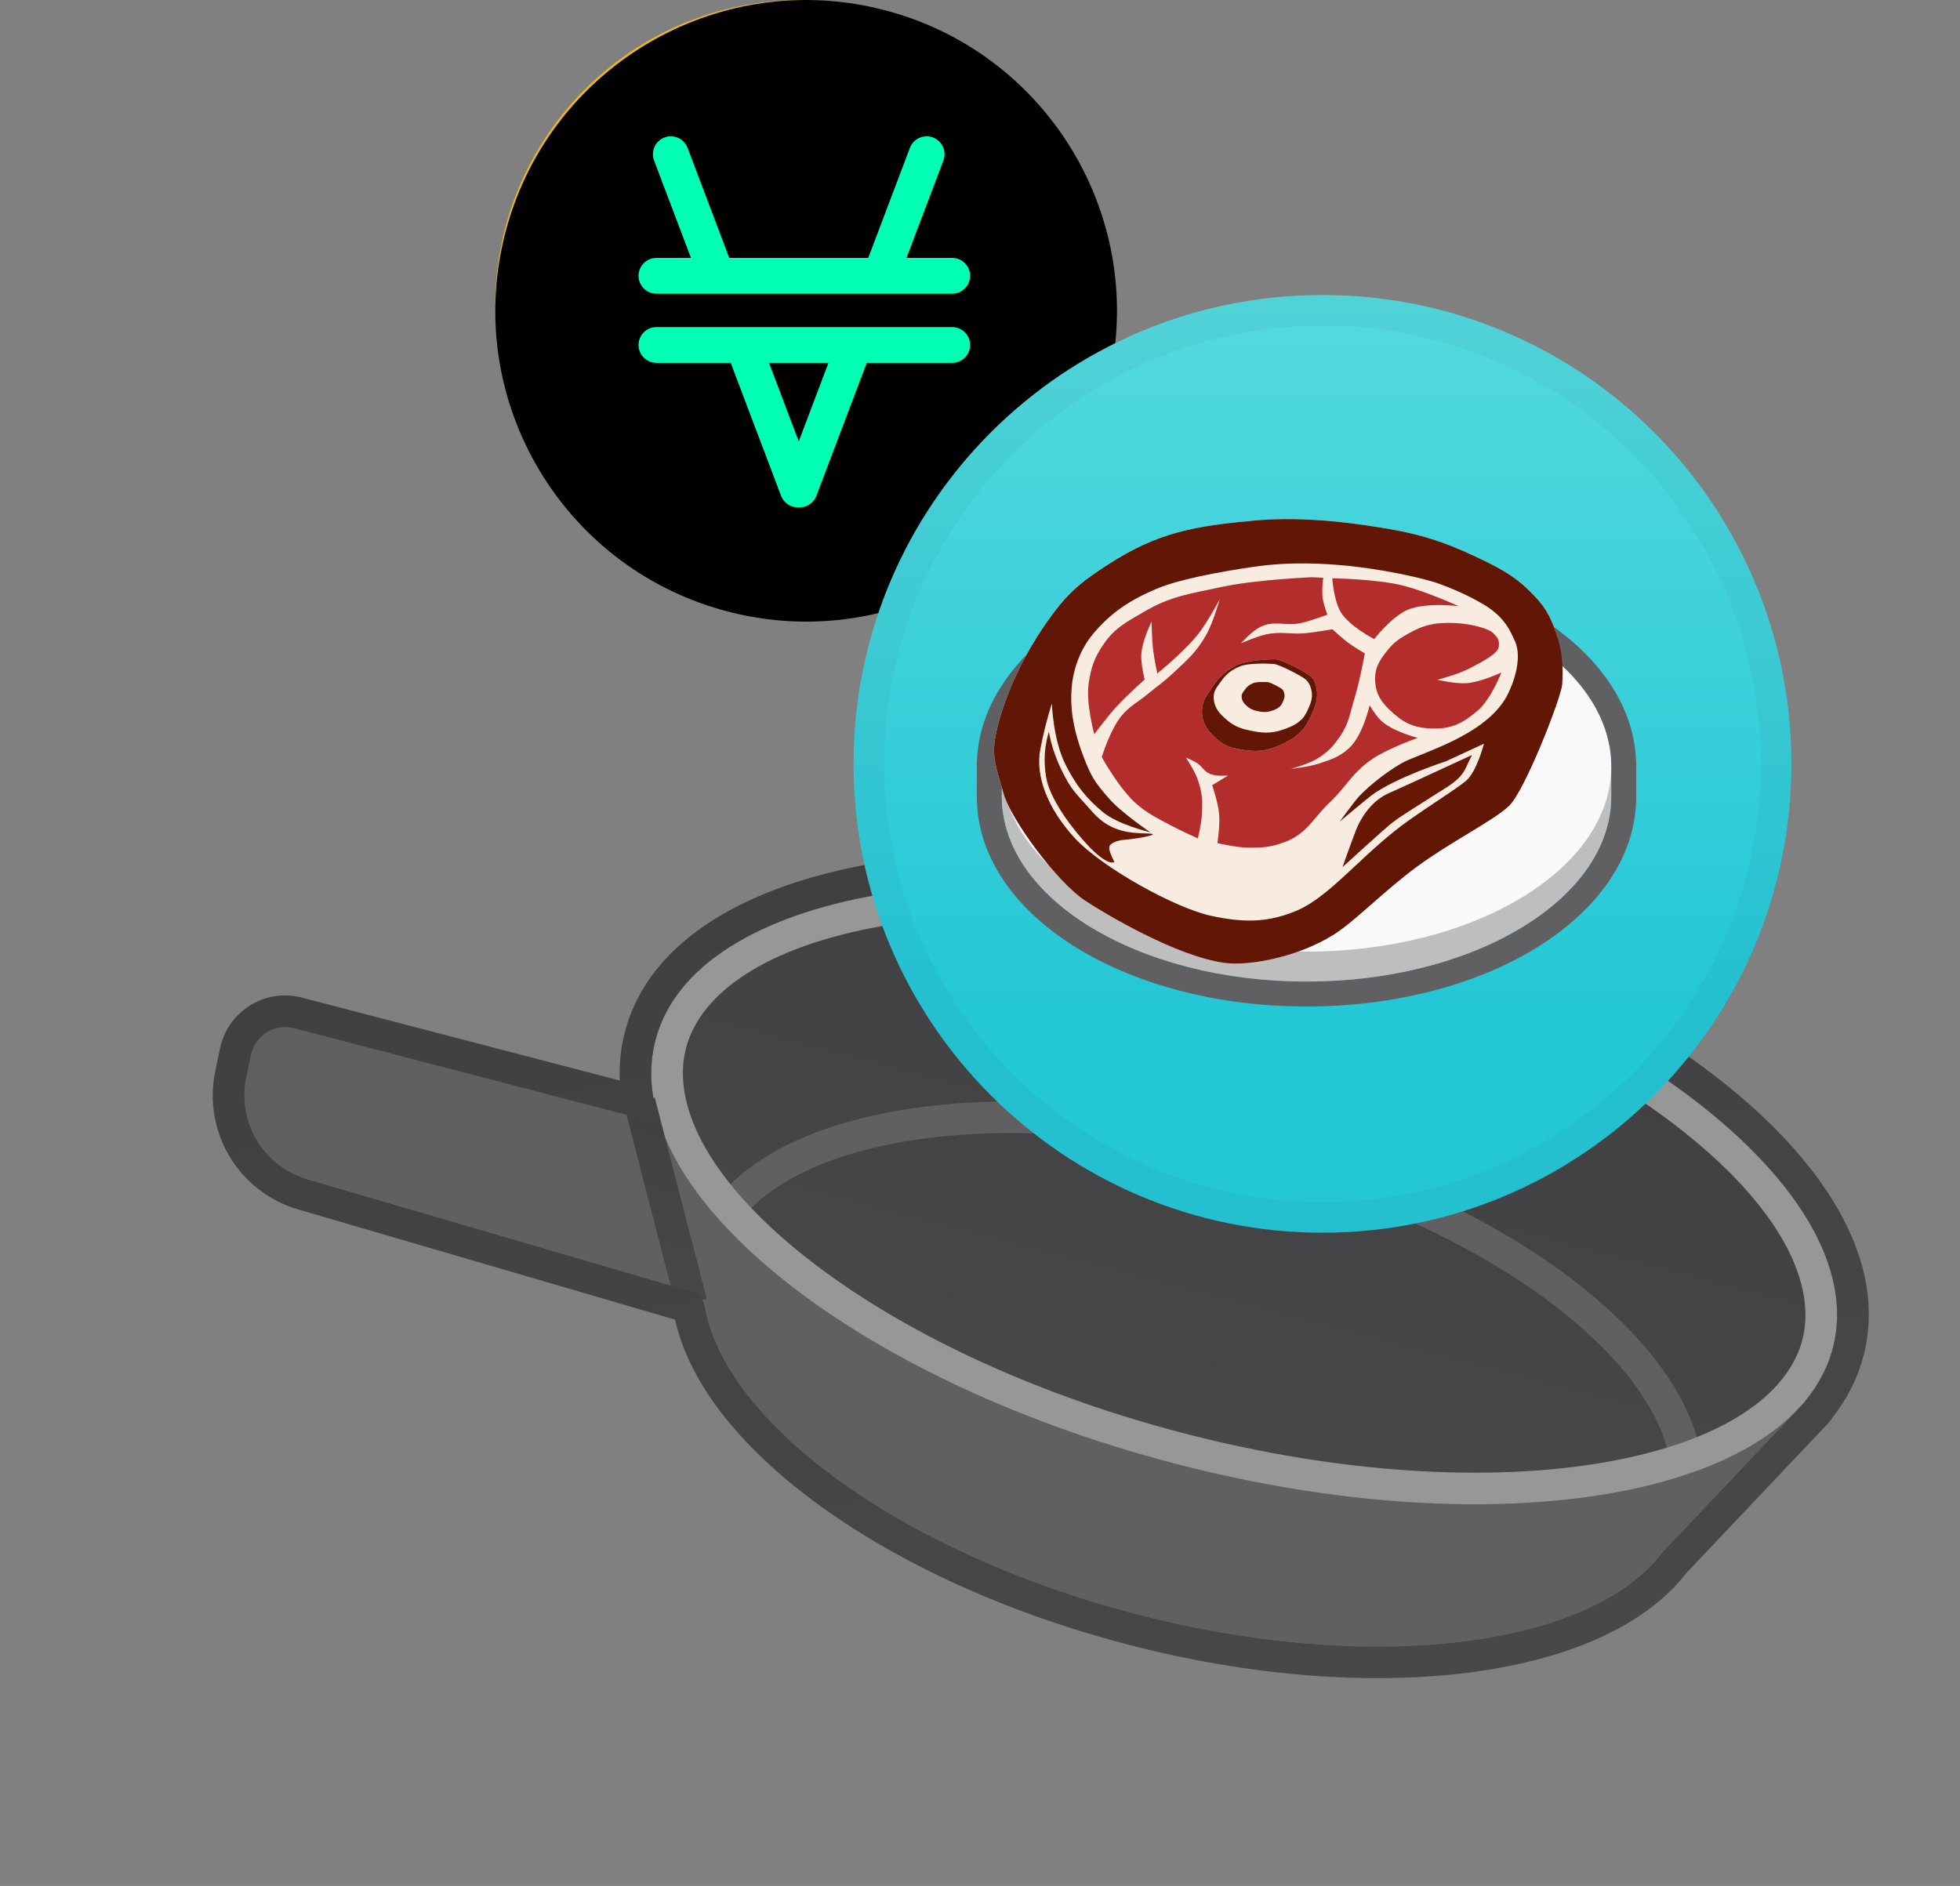 <svg width="186" height="179" viewBox="0 0 186 179" fill="none" xmlns="http://www.w3.org/2000/svg">
<rect x="0" y="0" width="186" height="179" fill="#808080" stroke="none"/>
<path d="M67.045 119.028C63.867 131.172 82.045 146.449 107.647 153.149C133.249 159.849 156.581 155.436 159.759 143.291C162.937 131.146 144.759 115.87 119.157 109.169C93.555 102.468 70.223 106.883 67.045 119.028V119.028Z" fill="#606063"/>
<path d="M155.924 149.273L171.346 132.988L61.992 104.369L67.713 126.187L155.924 149.273Z" fill="#606063"/>
<path d="M68.934 108.293L27.073 97.338C25.258 96.863 23.413 97.992 23.01 99.824L22.542 101.953C22.093 103.997 22.436 106.135 23.503 107.936C24.569 109.736 26.28 111.065 28.288 111.653L70.1 123.892L68.934 108.293Z" fill="#606063"/>
<path d="M62.203 98.71C58.509 112.824 80.527 130.811 111.381 138.886C142.235 146.961 170.241 142.064 173.935 127.95C177.629 113.836 155.611 95.849 124.757 87.774C93.903 79.699 65.896 84.595 62.203 98.709V98.71Z" fill="url(#paint0_linear)"/>
<path fill-rule="evenodd" clip-rule="evenodd" d="M146.673 123.286C153.771 128.506 157.919 134.152 158.538 139.157L161.516 138.789C160.744 132.551 155.779 126.258 148.45 120.869C141.061 115.434 131.011 110.721 119.537 107.718C108.063 104.715 96.993 103.901 87.888 105.019C78.859 106.128 71.448 109.182 67.72 114.242L70.135 116.021C73.127 111.961 79.508 109.071 88.254 107.997C96.924 106.933 107.608 107.698 118.777 110.621C129.946 113.544 139.636 118.111 146.673 123.286V123.286Z" fill="#606063"/>
<path fill-rule="evenodd" clip-rule="evenodd" d="M75.734 118.739C67.013 111.615 63.736 104.698 65.105 99.469C66.474 94.24 72.719 89.815 83.811 87.876C94.618 85.987 108.889 86.722 123.997 90.676C139.105 94.63 151.908 100.98 160.403 107.921C169.124 115.045 172.401 121.962 171.033 127.191C169.665 132.42 163.419 136.844 152.326 138.784C141.52 140.673 127.248 139.937 112.14 135.984C97.032 132.031 84.23 125.68 75.734 118.739V118.739ZM111.381 138.886C80.527 130.811 58.509 112.824 62.203 98.71C65.897 84.596 93.903 79.7 124.757 87.775C155.611 95.85 177.629 113.837 173.935 127.951C170.241 142.065 142.235 146.961 111.381 138.887V138.886Z" fill="#979797"/>
<path fill-rule="evenodd" clip-rule="evenodd" d="M64.167 124.049L59.23 104.926L62.135 104.176L67.072 123.299L64.167 124.049Z" fill="url(#paint1_linear)"/>
<path fill-rule="evenodd" clip-rule="evenodd" d="M62.469 106.189L62.341 105.746L62.139 104.929L61.997 104.389C62.019 104.377 62.027 104.37 62.025 104.362L62.021 104.337L61.901 103.543L61.879 103.352C61.807 102.689 61.783 102.031 61.808 101.378C61.843 100.475 61.974 99.585 62.203 98.71C65.897 84.596 93.903 79.7 124.758 87.774C155.613 95.848 177.63 113.836 173.936 127.95C173.708 128.822 173.385 129.667 172.973 130.469C172.519 131.351 171.971 132.181 171.338 132.945L171.322 132.964C171.333 132.984 171.336 132.989 171.337 132.993L170.726 133.644L157.794 147.299C150.987 156.33 130.198 159.051 107.648 153.149C85.346 147.312 68.677 134.967 66.851 123.854C66.758 123.285 66.367 122.8 65.814 122.639L29.127 111.91C27.129 111.325 25.426 110.008 24.358 108.222C23.289 106.435 22.935 104.311 23.365 102.275L23.824 100.103C24.214 98.258 26.066 97.113 27.89 97.589L62.139 106.52C62.185 106.532 62.233 106.532 62.279 106.52C62.325 106.508 62.367 106.484 62.4 106.45C62.434 106.417 62.458 106.375 62.47 106.329C62.483 106.283 62.482 106.235 62.47 106.189H62.469ZM58.812 102.553C58.748 101.009 58.903 99.468 59.3 97.95C61.625 89.065 71.23 83.985 82.778 81.966C94.612 79.897 109.77 80.751 125.516 84.872C141.262 88.993 154.896 95.674 164.199 103.274C173.277 110.691 179.162 119.825 176.837 128.71C176.28 130.839 175.285 132.774 173.936 134.499C173.817 134.703 173.674 134.893 173.511 135.065L160.082 149.246C155.911 154.652 148.056 157.706 138.984 158.802C129.684 159.926 118.467 159.082 106.888 156.051C95.435 153.054 85.34 148.366 77.809 142.91C70.73 137.78 65.488 131.648 64.066 125.253L28.284 114.789C25.561 113.992 23.239 112.197 21.782 109.761C20.326 107.326 19.843 104.431 20.429 101.655L20.888 99.482C21.632 95.963 25.165 93.778 28.646 94.686L58.811 102.553H58.812Z" fill="url(#paint2_linear)"/>
<path d="M76 58C92.016 58 105 45.016 105 29C105 12.984 92.016 0 76 0C59.984 0 47 12.984 47 29C47 45.016 59.984 58 76 58Z" fill="#F0B90B"/>
<path d="M105.117 36.636C101.177 52.44 85.168 62.058 69.361 58.117C53.56 54.177 43.941 38.169 47.884 22.367C51.822 6.561 67.831 -3.057 83.633 0.883C99.439 4.823 109.058 20.832 105.117 36.636Z" fill="black"/>
<path d="M75.904 8.196V8.218C75.926 8.327 75.926 8.458 75.926 8.59V24.365C75.904 24.452 75.839 24.474 75.773 24.518C75.314 24.737 74.876 24.934 74.417 25.131C73.782 25.415 73.126 25.721 72.491 26.006L70.194 27.056C69.559 27.34 68.925 27.625 68.312 27.909C67.568 28.259 66.802 28.588 66.059 28.938C65.424 29.222 64.79 29.528 64.133 29.813C63.608 30.054 63.083 30.272 62.58 30.513C62.536 30.535 62.492 30.557 62.448 30.557C62.426 30.557 62.426 30.557 62.405 30.535L62.995 29.55C64.133 27.669 65.249 25.809 66.387 23.927C67.59 21.914 68.815 19.901 70.019 17.889C71.135 16.029 72.272 14.169 73.388 12.309C74.198 10.953 75.029 9.596 75.839 8.24C75.861 8.196 75.882 8.174 75.882 8.13H75.904C75.882 8.152 75.904 8.174 75.904 8.196Z" fill="#39DEAE"/>
<path d="M89.337 30.535L89.359 30.556L86.142 32.46L76.034 38.433C75.99 38.455 75.946 38.477 75.924 38.499C75.859 38.499 75.859 38.433 75.859 38.411V38.214V24.693C75.859 24.627 75.859 24.54 75.881 24.474C75.903 24.387 75.968 24.408 76.034 24.43C76.318 24.561 76.625 24.693 76.909 24.824C77.762 25.218 78.616 25.612 79.469 25.984C80.213 26.312 80.935 26.662 81.679 26.99C82.423 27.318 83.167 27.668 83.911 27.997C84.545 28.281 85.201 28.587 85.836 28.872C86.471 29.156 87.127 29.462 87.761 29.747C88.265 29.966 88.768 30.206 89.271 30.425C89.271 30.491 89.293 30.513 89.337 30.535Z" fill="#3CB391"/>
<path d="M75.903 52.086C75.903 52.108 75.881 52.13 75.881 52.152H75.859C75.859 52.108 75.815 52.086 75.793 52.043C74.437 50.139 73.08 48.214 71.724 46.31C70.345 44.363 68.945 42.394 67.567 40.446C66.232 38.565 64.875 36.661 63.541 34.779C63.191 34.276 62.84 33.795 62.49 33.292C62.469 33.248 62.447 33.226 62.403 33.16C62.469 33.16 62.512 33.204 62.534 33.226C64.438 34.342 66.319 35.458 68.223 36.574C70.411 37.864 72.577 39.155 74.765 40.446L75.881 41.103C75.925 41.147 75.925 41.19 75.925 41.234V51.78C75.925 51.889 75.925 51.999 75.903 52.086Z" fill="#39DEAE"/>
<path d="M62.381 30.578V30.557C63.081 30.25 63.76 29.922 64.46 29.616C65.357 29.2 66.254 28.806 67.151 28.39C67.829 28.084 68.529 27.756 69.208 27.45C70.214 26.99 71.199 26.553 72.205 26.093C72.883 25.787 73.562 25.481 74.262 25.152C74.743 24.934 75.246 24.715 75.728 24.496C75.772 24.474 75.837 24.452 75.859 24.408C75.881 24.408 75.881 24.43 75.859 24.452V38.346C75.859 38.411 75.837 38.477 75.881 38.521C75.837 38.587 75.793 38.521 75.772 38.499C75.575 38.39 75.378 38.28 75.181 38.149C70.958 35.655 66.713 33.138 62.49 30.644C62.469 30.622 62.425 30.6 62.381 30.578Z" fill="#46CAA2"/>
<path d="M89.293 33.16H89.315C89.315 33.204 89.271 33.248 89.249 33.292C85.224 38.959 81.198 44.647 77.172 50.314C76.756 50.905 76.319 51.496 75.903 52.086C75.881 52.064 75.881 52.043 75.881 52.021V51.889V41.278V41.081C76.8 40.534 77.697 40.009 78.616 39.462C82.16 37.361 85.705 35.283 89.228 33.182C89.249 33.204 89.271 33.182 89.293 33.16Z" fill="#46CAA2"/>
<path d="M75.881 24.452V24.409V24.277V8.393C75.881 8.327 75.859 8.283 75.903 8.218C80.344 15.591 84.786 22.942 89.206 30.316C89.249 30.382 89.315 30.469 89.337 30.557C89.031 30.447 88.746 30.294 88.462 30.163C88.112 30.01 87.74 29.835 87.389 29.681C87.171 29.572 86.93 29.485 86.711 29.375C86.339 29.2 85.967 29.047 85.595 28.872C85.377 28.784 85.158 28.675 84.939 28.566L83.495 27.909C83.254 27.8 83.014 27.69 82.751 27.581L81.701 27.122C81.482 27.034 81.263 26.925 81.044 26.815L79.6 26.159C79.36 26.049 79.119 25.94 78.856 25.831L77.806 25.371C77.566 25.262 77.347 25.152 77.106 25.043C76.69 24.846 76.275 24.649 75.837 24.474C75.903 24.452 75.881 24.452 75.881 24.452Z" fill="#46CAA2"/>
<path d="M101.207 35.91C97.667 50.107 83.287 58.747 69.087 55.207C54.893 51.667 46.252 37.288 49.794 23.092C53.332 8.894 67.712 0.254 81.907 3.793C96.106 7.332 104.747 21.713 101.207 35.91Z" fill="black"/>
<path d="M90.365 34.44H82.253L77.473 47.062C77.207 47.766 76.514 48.19 75.799 48.155C75.083 48.19 74.391 47.766 74.124 47.062L69.344 34.44H62.292C61.358 34.44 60.594 33.676 60.594 32.742C60.594 31.808 61.358 31.044 62.292 31.044H68.058H71.689H79.907H83.538H90.364C91.298 31.044 92.062 31.808 92.062 32.742C92.062 33.676 91.299 34.44 90.365 34.44ZM90.365 27.875H84.739H81.108H70.489H66.858H62.292C61.358 27.875 60.594 27.111 60.594 26.177C60.594 25.243 61.358 24.479 62.292 24.479H65.572L62.072 15.236C61.742 14.363 62.185 13.378 63.059 13.047C63.932 12.716 64.917 13.16 65.248 14.034L69.204 24.479H82.394L86.349 14.034C86.68 13.16 87.665 12.716 88.538 13.047C89.412 13.378 89.856 14.363 89.525 15.236L86.025 24.479H90.365C91.298 24.479 92.062 25.243 92.062 26.177C92.063 27.111 91.299 27.875 90.365 27.875Z" fill="#00FFB4"/>
<path d="M75.799 41.895L78.622 34.44H72.976L75.799 41.895Z" fill="black"/>
<path d="M125.5 116C149.524 116 169 96.524 169 72.5C169 48.476 149.524 29 125.5 29C101.476 29 82 48.476 82 72.5C82 96.524 101.476 116 125.5 116Z" fill="#0033AD"/>
<path d="M124.785 46.379C126.031 45.721 127.536 47.225 126.877 48.471C126.501 49.482 125.044 49.764 124.291 48.988C123.516 48.259 123.774 46.778 124.785 46.379ZM111.408 47.836C112.161 47.53 113.125 48.212 113.054 49.035C113.125 49.928 112.043 50.587 111.267 50.163C110.233 49.763 110.35 48.094 111.408 47.835V47.836ZM138.797 50.187C137.621 50.046 137.433 48.189 138.562 47.813C139.455 47.39 140.254 48.189 140.372 49.036C140.207 49.741 139.619 50.399 138.797 50.188V50.187ZM114.441 53.525C115.711 52.726 117.497 53.925 117.309 55.382C117.239 56.863 115.287 57.733 114.159 56.722C113.101 55.923 113.266 54.112 114.441 53.525V53.525ZM133.742 54.371C134.306 52.913 136.587 52.866 137.222 54.277C137.856 55.382 137.08 56.745 135.952 57.122C134.447 57.404 133.037 55.782 133.742 54.371V54.371ZM123.163 57.028C123.14 55.782 124.291 54.842 125.467 54.771C126.243 54.935 127.113 55.265 127.442 56.064C128.076 57.169 127.512 58.673 126.384 59.167C125.867 59.449 125.255 59.355 124.691 59.308C123.821 58.885 123.092 58.062 123.163 57.028V57.028ZM103.274 58.862C104.426 58.157 105.978 59.45 105.555 60.696C105.32 61.777 103.862 62.224 103.016 61.519C102.122 60.884 102.263 59.309 103.274 58.862ZM145.99 58.862C146.978 58.11 148.576 58.979 148.459 60.202C148.529 61.33 147.119 62.177 146.155 61.589C145.097 61.119 145.003 59.473 145.99 58.862V58.862ZM128.758 61.095C130.38 60.507 132.285 61.213 133.201 62.647C134.424 64.41 133.766 67.09 131.885 68.101C129.934 69.3 127.089 68.289 126.36 66.103C125.561 64.152 126.76 61.707 128.758 61.096V61.095ZM119.284 61.283C121.071 60.437 123.492 61.142 124.338 62.976C125.349 64.763 124.574 67.231 122.74 68.171C120.93 69.205 118.344 68.43 117.474 66.502C116.51 64.645 117.38 62.153 119.284 61.283ZM109.786 64.527C109.927 63.375 111.009 62.623 112.114 62.552C113.289 62.693 114.253 63.61 114.371 64.809C114.3 65.984 113.383 67.16 112.114 67.136C110.75 67.277 109.528 65.89 109.786 64.527ZM137.833 62.811C139.243 61.988 141.218 63.187 141.148 64.809C141.242 66.525 139.055 67.748 137.645 66.737C136.187 65.891 136.305 63.516 137.833 62.811V62.811ZM115.428 68.9C117.098 68.453 118.978 69.229 119.801 70.757C120.695 72.285 120.318 74.424 118.955 75.553C117.168 77.199 113.9 76.54 112.96 74.284C111.855 72.192 113.172 69.441 115.428 68.9ZM133.413 68.877C135.035 68.407 136.916 69.042 137.786 70.499C138.938 72.168 138.373 74.684 136.681 75.765C134.894 77.034 132.12 76.353 131.133 74.401C129.934 72.379 131.133 69.511 133.413 68.876V68.877ZM104.755 70.805C106.189 70.264 107.788 71.839 107.2 73.273C106.848 74.566 105.014 75.036 104.074 74.096C102.969 73.179 103.392 71.181 104.755 70.805V70.805ZM143.616 72.85C143.569 71.651 144.439 70.617 145.661 70.546C146.649 70.711 147.589 71.486 147.519 72.568C147.613 73.979 145.896 74.942 144.697 74.284C144.133 74.002 143.851 73.414 143.616 72.85ZM97.702 71.486C98.572 71.11 99.63 71.862 99.442 72.826C99.395 73.907 97.796 74.331 97.209 73.414C96.692 72.779 96.997 71.815 97.703 71.486H97.702ZM152.079 71.463C152.691 71.04 153.654 71.345 153.89 72.051C154.289 72.827 153.56 73.885 152.667 73.767C151.468 73.885 151.068 72.004 152.079 71.463V71.463ZM120.107 76.682C122.387 76.094 124.809 77.975 124.832 80.326C124.973 82.677 122.575 84.769 120.248 84.229C118.461 83.947 117.051 82.207 117.098 80.397C117.098 78.657 118.414 77.035 120.107 76.683V76.682ZM129.087 76.682C131.391 76.047 133.907 77.975 133.86 80.349C133.977 82.676 131.65 84.698 129.369 84.228C127.23 83.946 125.655 81.595 126.243 79.526C126.572 78.139 127.724 77.01 129.087 76.681V76.682ZM111.785 78.116C113.383 77.834 114.864 79.621 114.23 81.125C113.759 82.747 111.408 83.17 110.374 81.854C109.152 80.608 110.045 78.281 111.785 78.116ZM138.115 78.187C139.525 77.599 141.289 78.822 141.171 80.373C141.218 82.066 139.079 83.241 137.692 82.254C136.117 81.337 136.399 78.728 138.115 78.187V78.187ZM145.497 85.569C144.933 84.535 145.943 83.148 147.095 83.359C147.66 83.359 148.059 83.806 148.435 84.182C148.506 84.793 148.647 85.522 148.13 85.992C147.425 86.862 145.873 86.627 145.497 85.569ZM103.274 83.641C104.356 82.936 105.907 83.994 105.649 85.24C105.531 86.345 104.121 86.98 103.204 86.369C102.216 85.805 102.24 84.159 103.274 83.642V83.641ZM124.527 85.968C125.937 85.357 127.724 86.579 127.606 88.131C127.7 89.847 125.49 91.023 124.103 90.012C122.575 89.119 122.834 86.509 124.527 85.968ZM114.676 88.272C115.875 87.637 117.497 88.742 117.38 90.082C117.427 91.187 116.345 92.127 115.24 91.963C114.347 91.94 113.759 91.14 113.454 90.364C113.501 89.518 113.83 88.577 114.676 88.272V88.272ZM134.636 88.295C135.858 87.543 137.621 88.624 137.504 90.058C137.527 91.563 135.552 92.527 134.4 91.539C133.295 90.763 133.437 88.906 134.636 88.295V88.295ZM138.115 96.852C137.574 96.029 138.209 95.018 139.102 94.83C139.808 94.971 140.583 95.512 140.419 96.335C140.301 97.487 138.656 97.816 138.115 96.852V96.852ZM110.562 96.147C110.774 95.489 111.314 94.83 112.09 94.995C113.219 95.066 113.548 96.782 112.56 97.299C111.667 97.91 110.656 97.087 110.562 96.147ZM123.845 96.899C124.056 95.935 125.326 95.441 126.149 95.959C126.689 96.194 126.854 96.805 126.995 97.323L126.783 98.146C126.454 98.546 126.008 98.945 125.443 98.945C124.409 99.063 123.445 97.887 123.845 96.9V96.899Z" fill="#FFFDFA"/>
<g style="mix-blend-mode:multiply" opacity="0.2">
<path d="M125.5 114.582C148.741 114.582 167.582 95.741 167.582 72.5C167.582 49.259 148.741 30.418 125.5 30.418C102.259 30.418 83.418 49.259 83.418 72.5C83.418 95.741 102.259 114.582 125.5 114.582Z" stroke="#191326" stroke-width="2.837"/>
</g>
<path d="M125.5 117C150.077 117 170 97.077 170 72.5C170 47.923 150.077 28 125.5 28C100.923 28 81 47.923 81 72.5C81 97.077 100.923 117 125.5 117Z" fill="url(#paint3_linear)"/>
<path fill-rule="evenodd" clip-rule="evenodd" d="M95.079 72.261C95.072 72.427 95.068 72.594 95.068 72.761C95.068 73.394 95.123 74.019 95.231 74.634H95.068V75.602C95.068 76.075 95.099 76.543 95.159 77.007C96.337 86.046 108.793 93.159 123.984 93.159C139.176 93.159 151.632 86.046 152.81 77.007C152.87 76.543 152.901 76.075 152.901 75.602V74.634H152.738C152.846 74.019 152.901 73.394 152.901 72.761C152.901 72.594 152.897 72.427 152.889 72.261C152.453 62.796 139.679 55.204 123.984 55.204C108.29 55.204 95.516 62.796 95.079 72.261ZM92.705 72.261C92.92 66.486 96.844 61.635 102.306 58.319C107.968 54.881 115.638 52.831 123.984 52.831C132.331 52.831 140.001 54.881 145.663 58.319C151.125 61.635 155.049 66.486 155.264 72.261H155.274V75.602C155.274 81.597 151.282 86.633 145.663 90.045C140.001 93.483 132.331 95.532 123.984 95.532C115.638 95.532 107.968 93.483 102.306 90.045C96.687 86.633 92.695 81.597 92.695 75.602V72.261H92.705Z" fill="#606063"/>
<path d="M152.903 75.602C152.903 85.299 139.957 93.159 123.987 93.159C108.016 93.159 95.07 85.299 95.07 75.602V72.823H152.903V75.602Z" fill="#BEBEBE"/>
<path d="M152.903 72.762C152.903 82.458 139.957 90.319 123.987 90.319C108.016 90.319 95.07 82.458 95.07 72.762C95.07 63.065 108.016 55.204 123.987 55.204C139.957 55.204 152.903 63.065 152.903 72.762Z" fill="#FAF9FA"/>
<g style="mix-blend-mode:multiply" opacity="0.2">
<g style="mix-blend-mode:multiply" opacity="0.2">
<path fill-rule="evenodd" clip-rule="evenodd" d="M125.5 114.098C148.474 114.098 167.098 95.474 167.098 72.5C167.098 49.526 148.474 30.902 125.5 30.902C102.526 30.902 83.902 49.526 83.902 72.5C83.902 95.474 102.526 114.098 125.5 114.098ZM125.5 117C150.077 117 170 97.077 170 72.5C170 47.923 150.077 28 125.5 28C100.923 28 81 47.923 81 72.5C81 97.077 100.923 117 125.5 117Z" fill="#191326"/>
</g>
</g>
<g clip-path="url(#clip0)">
<path d="M143.209 76.482L148.248 64.966C148.248 64.966 148.338 61.87 147.664 60.038C147.028 58.311 146.641 57.557 145.101 56.045C143.561 54.532 142.036 53.772 139.837 52.741C136.942 51.382 134.711 50.72 132.046 50.249C129.38 49.778 124.05 48.946 119.104 49.399C113.412 49.921 109.896 50.507 105.172 53.571C102.889 55.051 101.6 56.014 99.98 58.175C97.286 61.769 95.362 65.856 94.549 69.462C94.012 71.842 94.574 72.904 95.225 75.286C95.876 77.668 100.237 83.685 103.008 85.505C104.823 86.698 111.634 90.793 116.267 91.399C118.495 91.691 123.111 90.892 126.607 88.684C128.594 87.428 131.262 84.622 134.45 82.271C137.745 79.841 143.209 76.482 143.209 76.482Z" fill="#F8ECE1"/>
<path d="M131.751 75.305C133.939 74.328 139.689 71.657 139.689 71.657L139.047 72.991C138.531 74.062 137.285 74.716 136.54 75.195C134.265 76.656 132.878 77.491 132.139 78.069C131.4 78.646 127.399 82.301 127.399 82.301C127.399 82.301 128.083 80.358 128.645 78.883C129.208 77.409 130.283 75.959 131.751 75.305Z" fill="#691806"/>
<path d="M99.541 69.464C99.541 69.464 99.767 71.094 100.725 73.057C101.696 75.046 101.967 75.136 103.718 77.115C105.469 79.094 107.516 79.065 108.961 79.111C110.406 79.157 107.879 79.625 106.77 79.7C105.669 79.775 105.35 80.214 105.35 80.214C105.35 80.214 105.169 80.37 105.334 80.856C105.499 81.341 105.756 81.809 105.756 81.809C105.756 81.809 105.166 82.337 103.131 80.12C100.45 77.198 99.534 74.939 99.364 74.188C98.764 71.545 99.541 69.464 99.541 69.464Z" fill="#691806"/>
<path fill-rule="evenodd" clip-rule="evenodd" d="M148.248 64.966C148.167 66.179 144.727 75.035 143.209 76.482C142.413 77.24 140.95 78.126 139.264 79.148C137.733 80.076 136.018 81.115 134.45 82.271C132.892 83.42 131.459 84.677 130.168 85.809C128.817 86.994 127.623 88.042 126.607 88.684C123.111 90.892 118.495 91.691 116.267 91.399C111.634 90.793 104.823 86.698 103.008 85.505C100.237 83.685 95.876 77.668 95.225 75.286C95.116 74.887 95.009 74.525 94.91 74.188C94.416 72.511 94.102 71.443 94.549 69.462C95.362 65.856 97.286 61.769 99.98 58.175C101.6 56.014 102.889 55.051 105.172 53.571C109.896 50.507 113.412 49.921 119.104 49.399C124.05 48.946 129.38 49.778 132.046 50.249C134.711 50.72 136.942 51.382 139.837 52.741C142.036 53.772 143.561 54.532 145.101 56.045C146.641 57.557 147.028 58.311 147.664 60.038C148.338 61.87 148.329 63.753 148.248 64.966ZM143.768 60.862C144.241 61.882 144.143 63.697 143.119 65.826C141.632 68.914 137.445 70.593 134.827 71.644C134.051 71.955 133.412 72.211 133.023 72.433C131.321 73.399 129.353 75.05 128.632 75.981C128.056 76.727 127.12 77.993 127.12 77.993C127.12 77.993 129.844 75.712 130.179 75.468C132.495 73.781 137.19 72.266 137.19 72.266L140.827 70.587C140.827 70.587 140.128 73.269 139.138 74.097C138.566 74.575 137.544 75.256 136.377 76.034C135.524 76.603 134.593 77.223 133.704 77.854C131.801 79.204 130.159 80.738 128.641 82.155C126.668 83.998 124.907 85.643 123.06 86.429C120.279 87.612 117.946 87.569 114.941 86.925C111.521 86.193 104.555 82.333 101.983 79.533C99.445 76.77 98.229 73.682 98.723 71.12C99.217 68.557 99.82 66.783 99.82 66.783C99.82 66.783 99.94 70.235 101.107 72.557C102.156 74.645 103.157 75.814 104.624 77.05C106.097 78.289 109.161 78.99 109.161 78.99C109.161 78.99 106.439 77.163 105.235 75.781C103.848 74.19 103.526 73.675 102.787 71.722C101.692 68.827 101.567 66.853 101.699 65.273C101.854 63.415 102.551 61.575 103.745 60.149C105.47 58.092 107.304 56.913 109.811 55.864C111.884 54.997 115.529 54.299 119.002 53.794C122.599 53.27 125.757 53.518 127.349 53.651C130.72 53.932 134.92 54.814 136.547 55.398C138.774 56.198 140.548 57.177 141.243 57.658C142.785 58.725 143.243 59.721 143.687 60.686C143.714 60.745 143.74 60.803 143.768 60.862Z" fill="#621706"/>
<path d="M108.305 62.155C108.362 60.858 109.282 58.993 109.282 58.993C109.282 58.993 109.304 60.662 109.434 61.724C109.54 62.588 109.824 63.921 109.824 63.921C109.824 63.921 112.493 61.772 113.802 60.052C114.685 58.891 115.752 56.871 115.752 56.871C115.752 56.871 115.14 59.086 114.415 60.347C113.493 61.949 112.646 62.648 111.292 63.917C110.398 64.756 109.811 65.133 108.864 65.915C107.924 66.69 107.245 66.977 106.461 67.903C105.352 69.214 104.558 71.858 104.558 71.858C104.558 71.858 106.231 74.927 107.907 76.351C109.014 77.291 109.789 77.627 111.068 78.319C112.061 78.856 113.672 79.572 113.672 79.572C113.672 79.572 113.976 78.354 114.035 77.555C114.142 76.104 114.125 75.214 113.603 73.836C113.299 73.035 112.541 71.905 112.541 71.905C112.541 71.905 113.162 72.16 113.528 72.38C114.101 72.724 114.231 73.212 114.851 73.463C115.468 73.713 116.542 73.607 116.542 73.607L115.032 74.524C115.032 74.524 115.586 76.142 115.687 77.213C115.791 78.311 115.531 80.02 115.531 80.02C115.531 80.02 117.336 80.45 118.506 80.457C119.888 80.466 120.71 80.393 121.982 79.898C124.057 79.09 124.604 77.664 126.199 76.144C127.815 74.603 128.344 73.324 130.197 72.061C131.737 71.01 134.546 70.034 134.546 70.034C134.546 70.034 132.053 69.416 130.972 68.315C130.507 67.841 129.977 66.943 129.977 66.943C129.977 66.943 129.331 69.823 128.018 71.013C127.116 71.831 126.391 72.07 125.232 72.451L125.18 72.468C124.167 72.801 122.484 72.976 122.484 72.976C122.484 72.976 124.242 72.523 125.181 71.9C126.08 71.303 126.506 70.828 127.124 69.953C128.017 68.688 128.091 67.734 128.547 66.255C129.048 64.633 129.519 62.015 129.519 62.015C129.519 62.015 128.493 61.419 127.886 60.965C127.293 60.521 126.45 59.726 126.45 59.726C126.45 59.726 124.918 59.996 123.925 60.094C122.464 60.239 121.59 59.898 120.16 60.21C119.184 60.423 117.759 61.063 117.759 61.063C117.759 61.063 118.738 59.948 119.57 59.52C120.93 58.82 122.01 59.471 123.512 59.124C124.495 58.897 125.966 58.336 125.966 58.336C125.966 58.336 125.608 57.405 125.519 56.782C125.412 56.028 125.574 54.84 125.574 54.84L124.531 54.785C124.531 54.785 119.194 54.998 115.887 55.719C112.938 56.361 111.125 56.556 108.551 58.073C106.894 59.049 105.805 59.572 104.726 61.143C103.845 62.426 103.542 63.324 103.312 64.866C103.034 66.728 103.842 69.687 103.842 69.687C103.842 69.687 105.053 68.06 105.926 67.098C106.908 66.017 108.623 64.5 108.623 64.5C108.623 64.5 108.265 63.074 108.305 62.155Z" fill="#B32D2D"/>
<path d="M133.533 57.899C135.264 57.128 138.424 57.534 138.424 57.534C138.424 57.534 135.22 56.078 133.047 55.555C130.516 54.945 126.431 54.887 126.431 54.887C126.431 54.887 126.565 56.977 127.235 58.095C128.045 59.449 130.404 60.655 130.404 60.655C130.404 60.655 132.033 58.567 133.533 57.899Z" fill="#B32D2D"/>
<path d="M139.117 64.847C140.497 64.768 142.479 63.827 142.479 63.827C142.479 63.827 141.506 66.353 140.239 67.437C138.905 68.578 137.833 69.178 136.04 69.15C134.479 69.126 133.451 68.778 132.274 67.744C131.227 66.823 130.583 66.039 130.501 64.678C130.423 63.398 130.919 62.645 131.725 61.655C132.297 60.953 132.749 60.654 133.539 60.195C135.083 59.296 136.216 59.061 138.033 59.131C139.499 59.187 141.25 59.631 141.685 60.077L141.706 60.098C142.127 60.528 142.306 60.711 142.234 61.376C142.162 62.038 140.689 62.8 139.476 63.427L139.405 63.464C138.308 64.033 136.405 64.516 136.405 64.516C136.405 64.516 138.056 64.909 139.117 64.847Z" fill="#B32D2D"/>
<path d="M115.001 65.284C115.66 64.291 116.189 63.781 117.242 63.197C118.214 62.657 120.39 62.578 121.001 62.571C121.612 62.563 123.939 63.782 124.404 64.208C125.002 64.757 125.079 65.872 124.909 66.643C124.768 67.285 124.076 68.779 123.672 69.213C123.079 69.852 122.651 70.145 121.863 70.534C120.548 71.185 119.607 71.407 118.13 71.193C116.978 71.027 116.215 70.856 115.362 70.064C114.529 69.292 114.064 68.601 114.064 67.492C114.064 66.549 114.482 66.064 115.001 65.284Z" fill="#F8ECE1"/>
<path fill-rule="evenodd" clip-rule="evenodd" d="M117.242 63.197C116.189 63.781 115.66 64.291 115.001 65.284C114.938 65.379 114.876 65.469 114.817 65.557C114.387 66.189 114.064 66.664 114.064 67.492C114.064 68.601 114.529 69.292 115.362 70.064C116.215 70.856 116.978 71.027 118.13 71.193C119.607 71.407 120.548 71.185 121.863 70.534C122.651 70.145 123.079 69.852 123.672 69.213C124.076 68.779 124.768 67.285 124.909 66.643C125.079 65.872 125.002 64.757 124.404 64.208C123.939 63.782 121.612 62.563 121.001 62.571C120.39 62.578 118.214 62.657 117.242 63.197ZM117.649 63.255C116.779 63.633 116.355 63.989 115.85 64.703C115.801 64.771 115.754 64.836 115.708 64.899C115.378 65.354 115.13 65.695 115.181 66.325C115.251 67.169 115.695 67.724 116.461 68.365C117.246 69.021 117.913 69.199 118.916 69.398C120.202 69.653 120.998 69.543 122.09 69.13C122.745 68.883 123.095 68.687 123.566 68.238C123.887 67.933 124.389 66.839 124.47 66.359C124.568 65.783 124.432 64.929 123.882 64.474C123.455 64.12 121.374 63.047 120.848 63.014C120.322 62.981 118.452 62.905 117.649 63.255Z" fill="#621706"/>
<path d="M118.123 65.473C118.343 65.162 118.528 65.008 118.907 64.844C119.258 64.693 120.074 64.728 120.304 64.743C120.534 64.758 121.444 65.227 121.631 65.381C121.871 65.58 121.932 65.952 121.889 66.202C121.854 66.411 121.636 66.886 121.496 67.019C121.291 67.213 121.138 67.298 120.853 67.405C120.376 67.584 120.029 67.631 119.467 67.518C119.029 67.431 118.737 67.353 118.393 67.066C118.058 66.787 117.864 66.545 117.833 66.177C117.806 65.865 117.95 65.717 118.123 65.473Z" fill="#621706"/>
</g>
<defs>
<linearGradient id="paint0_linear" x1="124.757" y1="87.774" x2="111.381" y2="138.886" gradientUnits="userSpaceOnUse">
<stop stop-color="#404042"/>
<stop offset="1" stop-color="#48484B"/>
</linearGradient>
<linearGradient id="paint1_linear" x1="65.567" y1="105.096" x2="60.735" y2="123.129" gradientUnits="userSpaceOnUse">
<stop stop-color="#404042"/>
<stop offset="1" stop-color="#48484B"/>
</linearGradient>
<linearGradient id="paint2_linear" x1="92.495" y1="80.169" x2="108.09" y2="164.62" gradientUnits="userSpaceOnUse">
<stop stop-color="#404042"/>
<stop offset="1" stop-color="#48484B"/>
</linearGradient>
<linearGradient id="paint3_linear" x1="125.5" y1="28" x2="125.5" y2="117" gradientUnits="userSpaceOnUse">
<stop stop-color="#54DADE"/>
<stop offset="0.762" stop-color="#24C7D6"/>
</linearGradient>
<clipPath id="clip0">
<rect width="53.142" height="51.017" fill="white" transform="translate(107.704 34.471) rotate(25.698)"/>
</clipPath>
</defs>
</svg>
